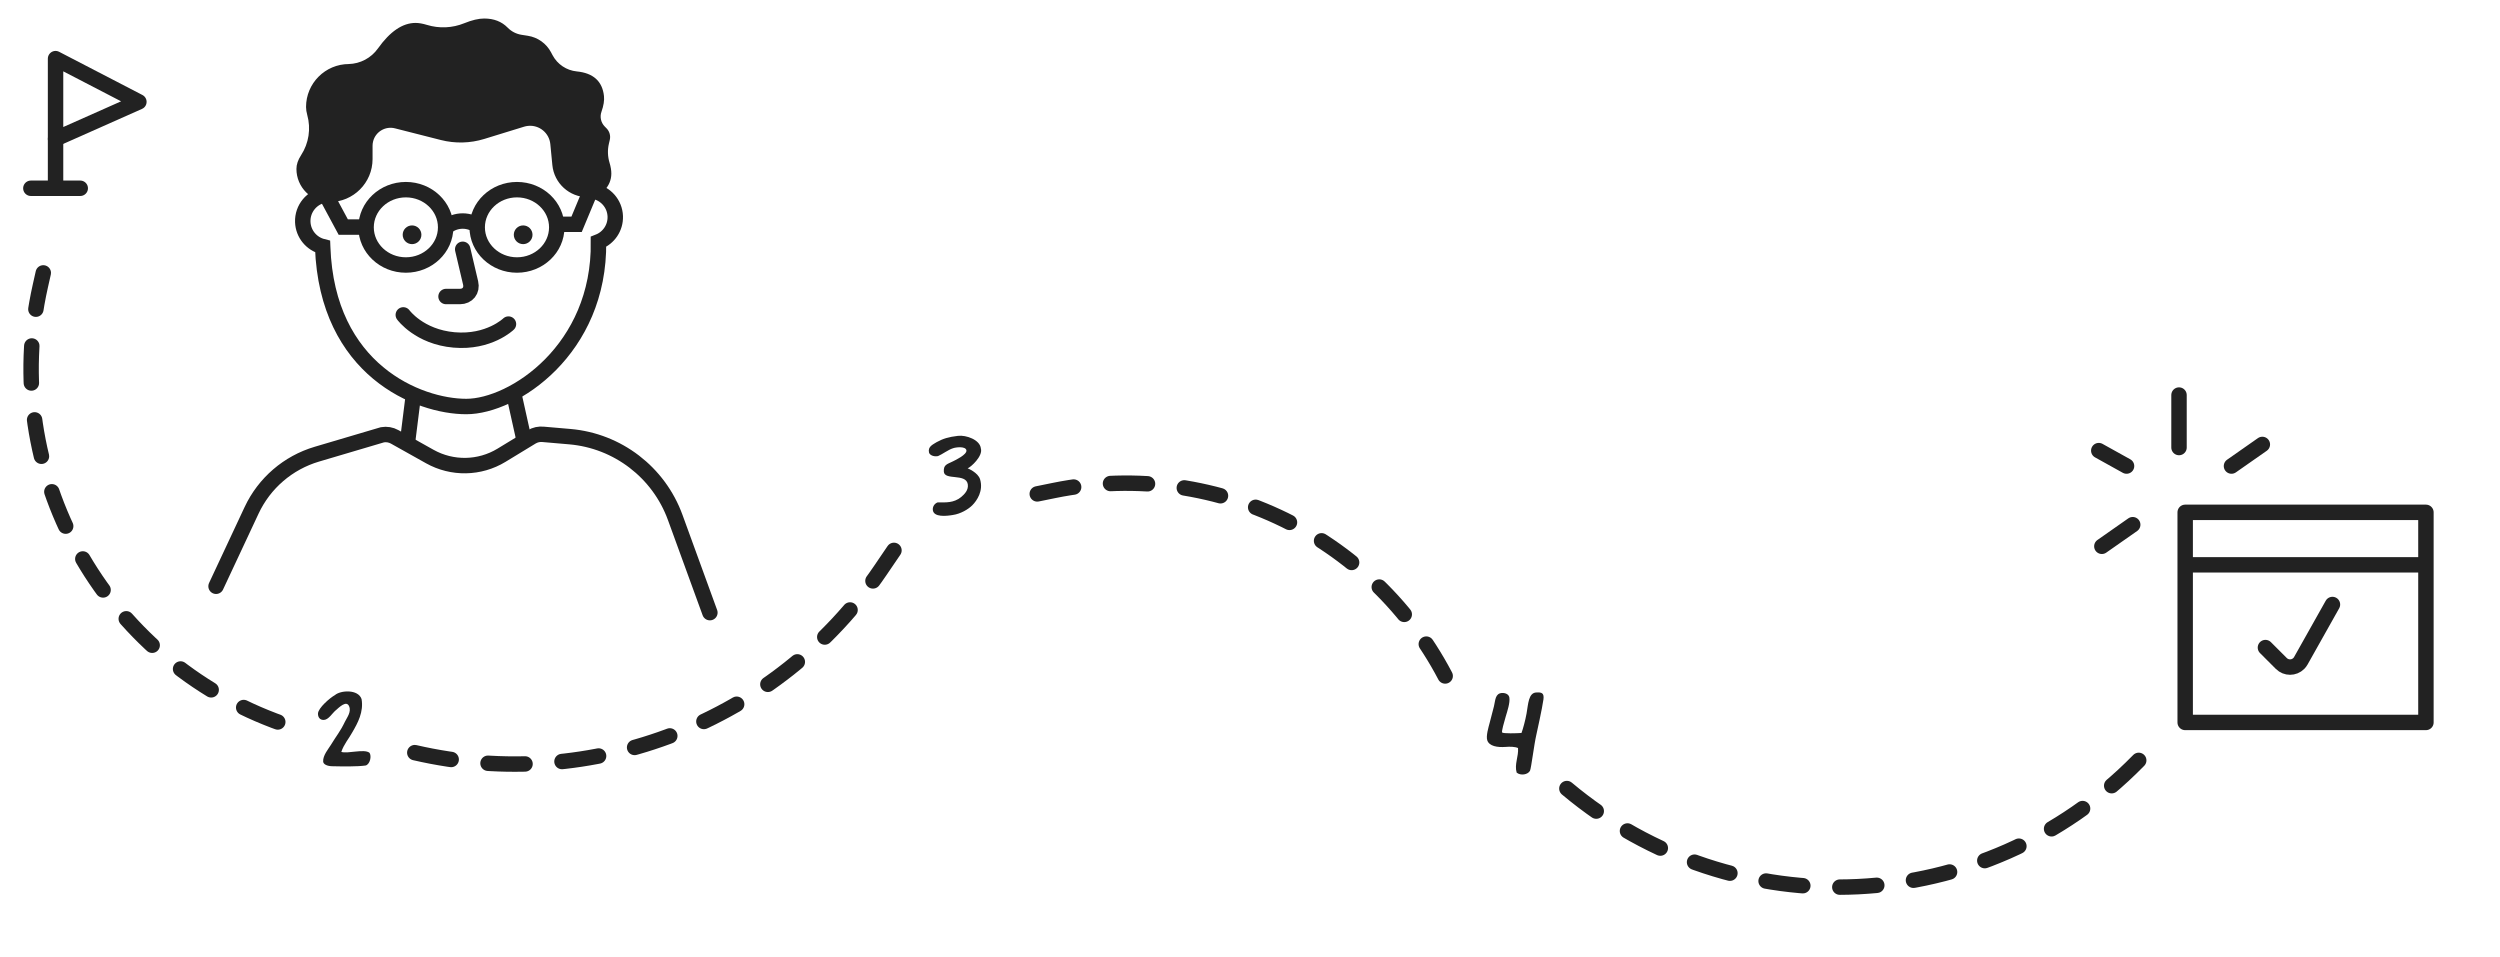 <svg height="155" viewBox="0 0 405 155" width="405" xmlns="http://www.w3.org/2000/svg"><g fill="none" fill-rule="evenodd"><path d="m35 94.975 5.759-12.304c2.061-4.404 5.909-7.714 10.572-9.094l10.613-3.141c.683-.122 1.388-.003 1.993.336l5.69 3.187c3.629 2.032 8.071 1.951 11.623-.211l4.868-2.963c.572-.348 1.244-.495 1.909-.417l4.284.37c7.749.67 14.408 5.772 17.07 13.081l5.62 15.429" stroke="#222" stroke-linecap="round" stroke-linejoin="round" stroke-width="2.5"/><path d="m65.131 51.75s2.879 3.326 8.554 3.326 8.554-3.326 8.554-3.326" stroke="#222" stroke-linecap="round" stroke-width="2.5" transform="matrix(-.996 -.087 -.087 .996 151.745 6.625)"/><path d="m77.011 7.987c13.99 1.224 18.98 13.694 19.642 25.665 1.889.577 3.183 2.413 3.004 4.461-.163 1.858-1.491 3.335-3.201 3.772-1.897 17.344-16.918 24.787-24.498 23.857-7.682-.943-21.668-8.589-19.93-28.457l.006-.077c-1.728-.67-2.881-2.421-2.712-4.36.189-2.166 1.962-3.812 4.077-3.901 2.861-11.561 9.905-22.159 23.611-20.96z" stroke="#222" stroke-linecap="round" stroke-width="2.5" transform="matrix(.993 -.122 .122 .993 -3.936 9.353)"/><path d="m74.058 40.385-1.284 5.458c-.285 1.211.483 2.192 1.734 2.192h2.25" stroke="#222" stroke-linecap="round" stroke-width="2.5" transform="matrix(-1 0 0 1 149.015 0)"/><ellipse cx="65.751" cy="36.828" rx="6.445" ry="6.103" stroke="#222" stroke-linecap="round" stroke-width="2.5"/><ellipse cx="83.751" cy="36.828" rx="6.445" ry="6.103" stroke="#222" stroke-linecap="round" stroke-width="2.5"/><circle cx="66.751" cy="38.034" fill="#222" r="1.516"/><circle cx="84.751" cy="38.034" fill="#222" r="1.516"/><g stroke="#222" stroke-width="2.5"><path d="m90.258 36.335h3.15l2.25-5.4"/><path d="m59.208 36.785h-3.6l-3.15-5.85"/><path d="m72.258 36.785c1.564-1.303 3.836-1.303 5.4 0"/><path d="m67 63.747-1 8"/><path d="m83 62.747 2 9"/><path d="m340 73 4.5 2.5" stroke-linecap="round"/><path d="m361.5 75.5 5-3.5" stroke-linecap="round"/><path d="m340.5 88.5 5-3.5" stroke-linecap="round"/><path d="m353 64v8.5" stroke-linecap="round"/></g><path d="m55.293 121.808c1.04.34 3.68-.54 4.56.14.38.52.1 1.84-.6 2.06-1.34.2-3.8.16-5.48.12-.76-.02-1.38-.3-1.42-.74-.08-1 .88-2.1 1.24-2.7.92-1.52 1.54-2.2 2.28-3.76.34-.7 1.08-1.6.68-2.52-.44-1-1.6.18-2.14.64-.62.52-1.18 1.54-1.94 1.58-.66.04-.98-.46-.96-1.04.04-.9 1.94-2.54 2.74-2.98.92-.8 3.78-.98 4.32.64.36 2.06-.6 3.86-1.52 5.42-.52.96-1.36 1.92-1.76 3.14z" fill="#222" fill-rule="nonzero"/><path d="m155.199 70.608c1.32-.16 3.56.64 3.7 2.04.38 1.24-1.66 3.06-2.14 3.22 0 0 1.7.68 2.02 1.8.54 1.84-.48 3.4-1.28 4.2-.64.64-1.88 1.38-3.14 1.56-1.04.18-3.1.4-3.24-.8-.06-.56.28-1.06.78-1.24 1.32 0 2.58.12 3.8-.86.54-.46 1.24-1.14 1.08-2.1-.32-1.8-3.8-.54-3.88-2.04-.06-1.1.52-1.18 1.46-1.64.4-.2 2.32-1.1 2.2-1.8-.14-.7-1.74-.5-2.2-.32-.72.22-1.76 1-2.4 1.26-.74.14-1.36-.18-1.46-.58-.22-.98.66-1.3 1.24-1.68 1.06-.58 1.94-.84 3.46-1.02z" fill="#222" fill-rule="nonzero"/><path d="m245.7 125.16c-.4-1.32.34-2.66.22-3.98-.48-.22-1.32-.24-2.02-.18-1.34.1-2.64-.12-2.96-1.06-.24-.7.2-2.14.4-2.9.28-1.06.5-1.88.68-2.62.24-.98.18-2.08 1.3-2.16.58-.02 1.12.22 1.2.76.12.82-.32 2.16-.6 3.08-.26.9-.68 2.36-.58 2.56.2.2 2.4.14 3.14.08.24-.62.62-2.04.82-3.14.28-1.56.3-3.38 1.6-3.42.8-.04 1.28.04 1.14 1.12-.22 1.56-1.06 5.3-1.14 5.68-.4 1.72-.82 5.36-1.04 5.88-.34.64-1.52.84-2.16.3z" fill="#222" fill-rule="nonzero"/><path d="m7.012 44.21-.473 2.099c-6.804 30.183 10.073 60.677 39.261 70.942" stroke="#222" stroke-dasharray="6 6" stroke-linecap="round" stroke-width="2.5"/><path d="m67.196 121.929c28.814 6.676 58.768-5.042 75.403-29.498l3.866-5.684" stroke="#222" stroke-dasharray="6 6" stroke-linecap="round" stroke-width="2.5"/><path d="m168.035 80.012 2.73-.556c26.868-5.476 53.927 8.479 65.045 33.545" stroke="#222" stroke-dasharray="6 6" stroke-linecap="round" stroke-width="2.5"/><path d="m253.834 127.746c27.278 22.906 67.59 20.963 92.538-4.461l4.128-4.206" stroke="#222" stroke-dasharray="6 6" stroke-linecap="round" stroke-width="2.5"/><path d="m354 83h39v34.035h-39z" stroke="#222" stroke-linecap="round" stroke-linejoin="round" stroke-width="2.5"/><path d="m354.5 91.5h38" stroke="#222" stroke-linecap="round" stroke-width="2.5"/><path d="m367 104.908 2.574 2.574c.781.781 2.047.781 2.828 0 .129-.129.24-.275.329-.434l5.125-9.118" stroke="#222" stroke-linecap="round" stroke-linejoin="round" stroke-width="2.5"/><path d="m78.452 3c1.561 0 2.825.494 3.792 1.482.603.617 1.39 1.022 2.242 1.155l1.027.161c1.602.25 2.993 1.241 3.753 2.674l.247.466c.785 1.481 2.26 2.47 3.929 2.633 2.67.262 4.137 1.589 4.401 3.98.079.712-.057 1.564-.407 2.555-.294.832-.088 1.758.529 2.387l.301.307c.479.489.675 1.188.52 1.854l-.143.612c-.239 1.027-.204 2.098.103 3.107.193.635.289 1.217.289 1.748 0 2.112-1.713 3.825-3.825 3.825-2.965 0-5.445-2.252-5.731-5.203l-.328-3.392c-.175-1.809-1.784-3.134-3.593-2.959-.221.021-.439.065-.651.13l-6.459 1.988c-2.283.703-4.716.763-7.032.173l-7.429-1.891c-1.56-.397-3.147.545-3.544 2.105-.06.235-.09.477-.09.719v2.153c-0 3.847-3.118 6.965-6.965 6.965-2.964 0-5.368-2.403-5.368-5.368 0-.713.249-1.451.747-2.214l-0-0c1.259-1.93 1.625-4.308 1.004-6.527-.13-.463-.194-.893-.194-1.289 0-3.844 3.116-6.961 6.961-6.961-.024 0-.049 0-.072.001l0.0 0c1.894-.042 3.657-.977 4.755-2.521 1.963-2.76 3.994-4.14 6.094-4.14.538 0 1.156.107 1.853.321l0-0c1.984.608 4.118.512 6.04-.272 1.248-.509 2.328-.764 3.242-.764z" fill="#222"/><path d="m9 9.5 13.5 7-13.5 6z" stroke="#222" stroke-linecap="round" stroke-linejoin="round" stroke-width="2.5"/><path d="m9 22.5v8" stroke="#222" stroke-linecap="round" stroke-width="2.5"/><path d="m5 30.5h8" stroke="#222" stroke-linecap="round" stroke-width="2.5"/></g></svg>